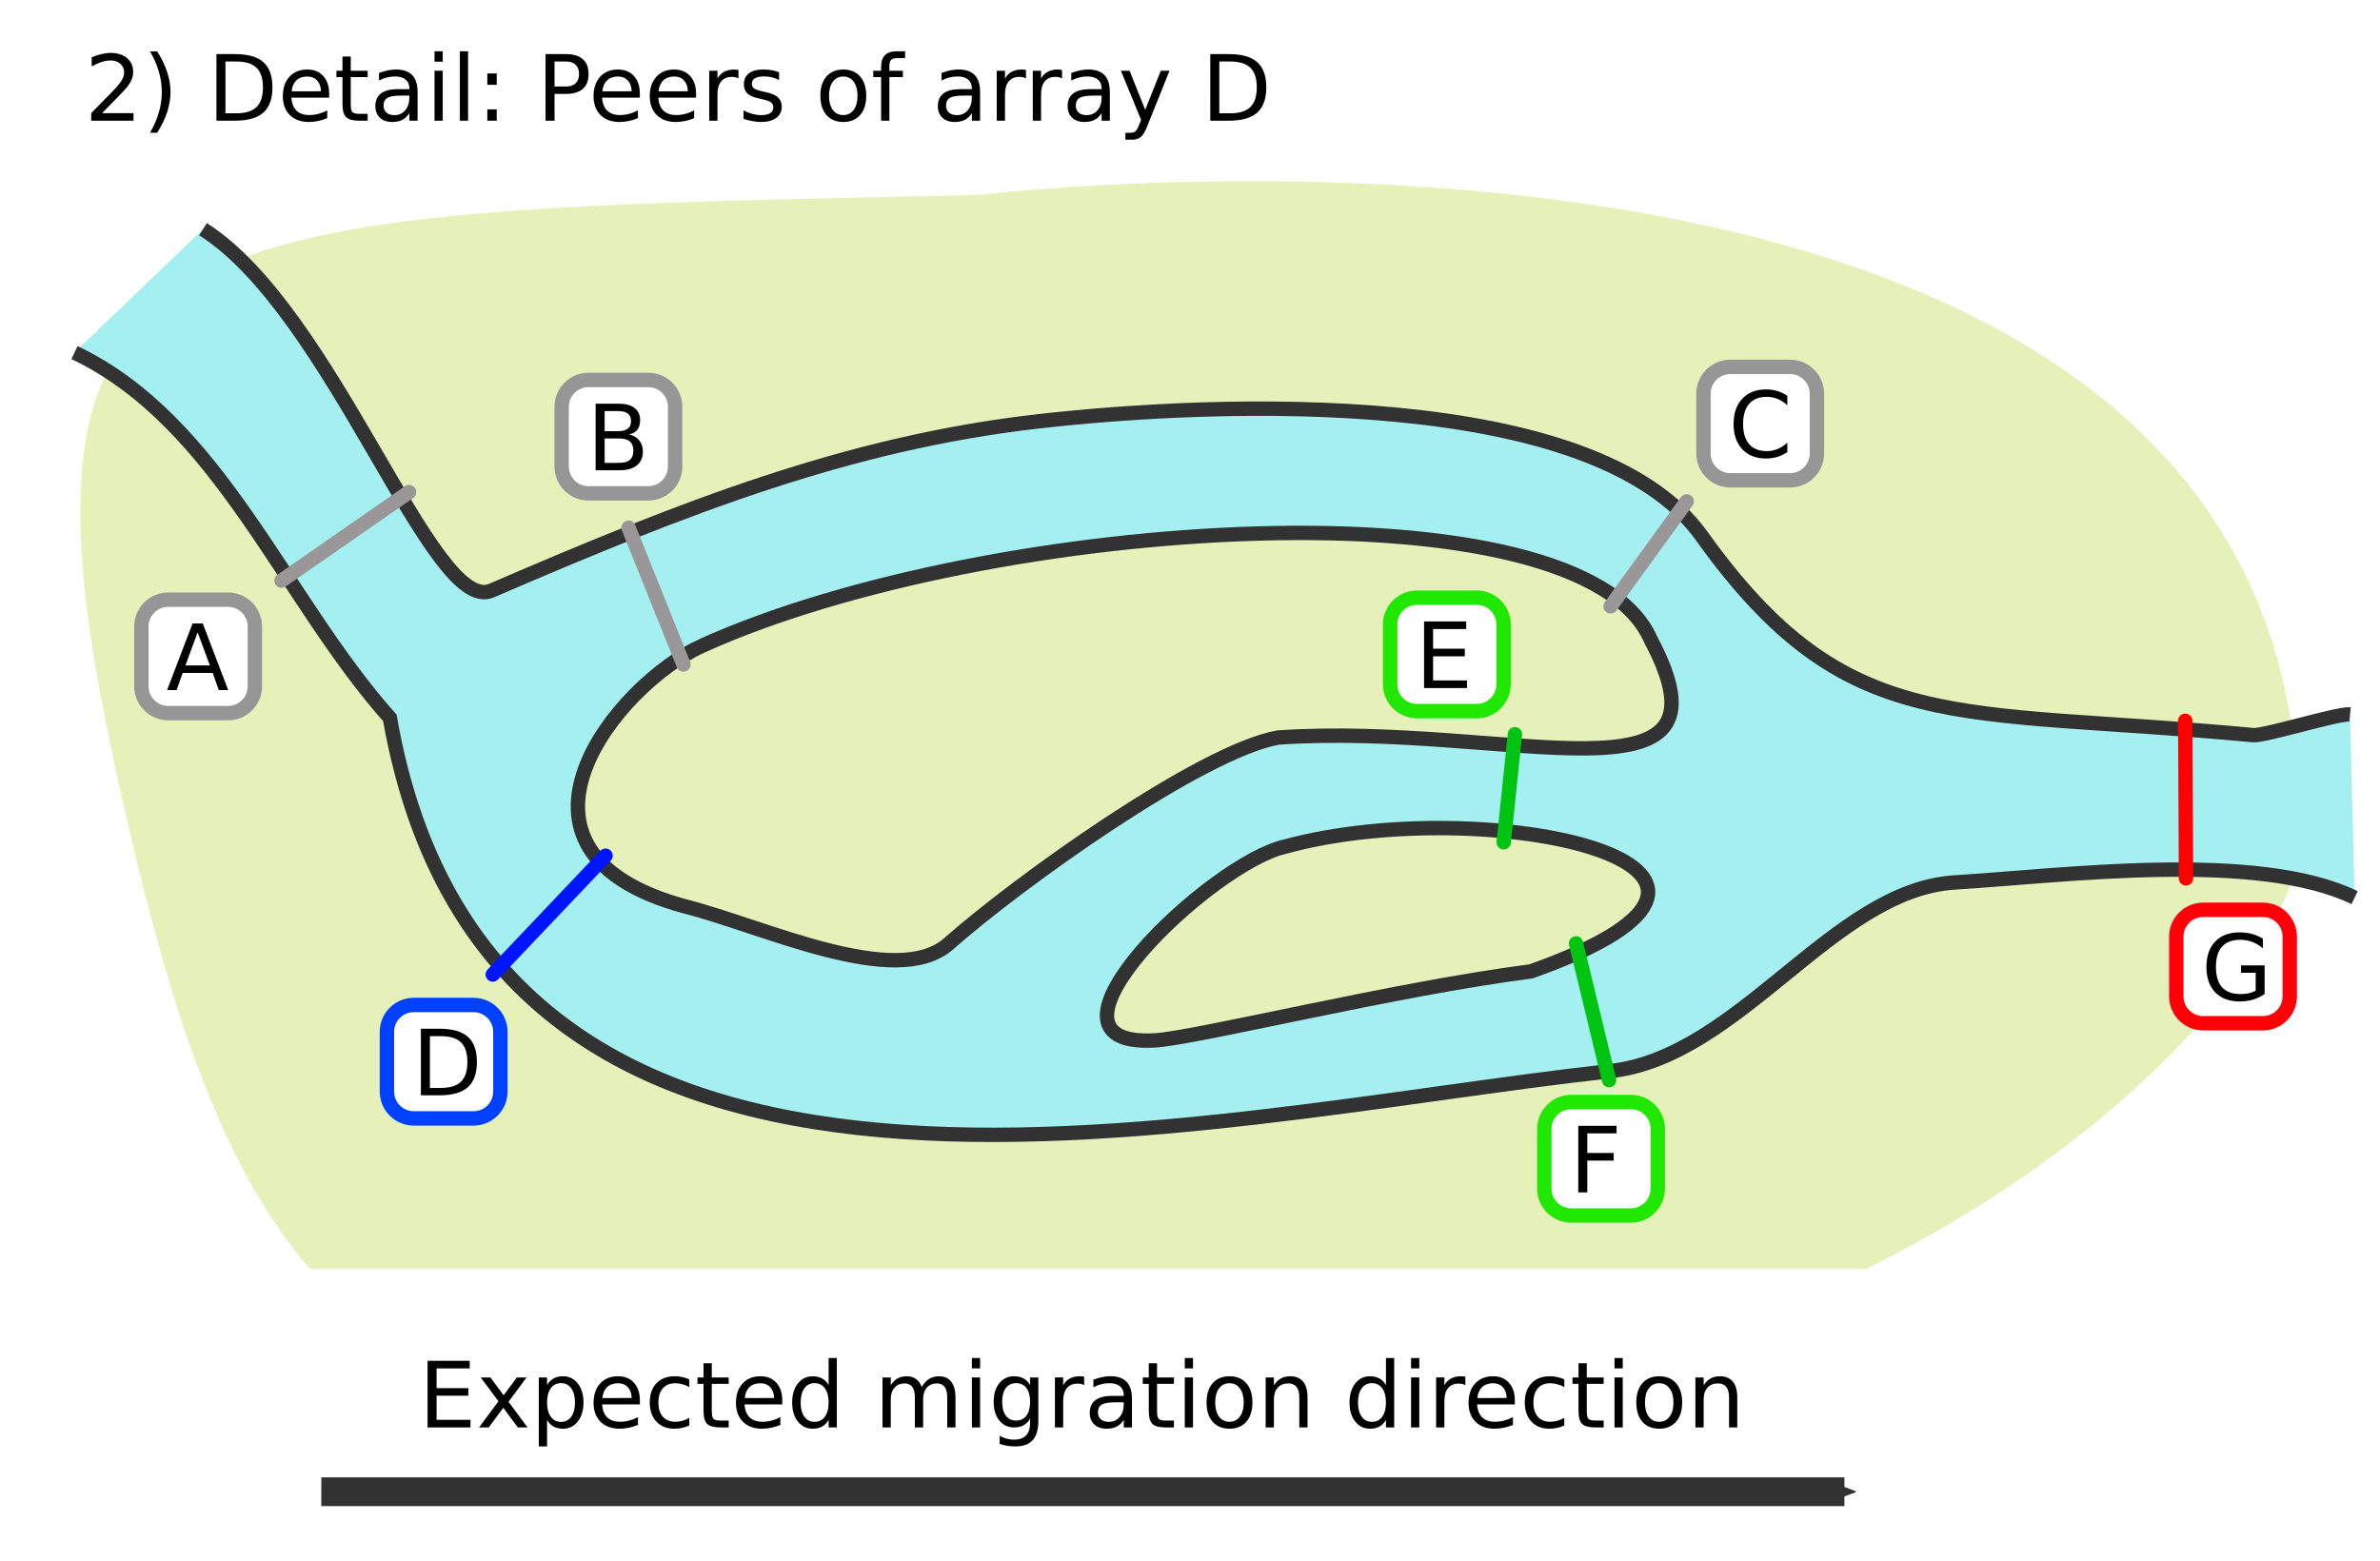 <?xml version="1.0" encoding="UTF-8" standalone="no"?>
<!-- Created with Inkscape (http://www.inkscape.org/) -->

<svg
   xmlns:dc="http://purl.org/dc/elements/1.1/"
   xmlns:cc="http://creativecommons.org/ns#"
   xmlns:rdf="http://www.w3.org/1999/02/22-rdf-syntax-ns#"
   xmlns:svg="http://www.w3.org/2000/svg"
   xmlns="http://www.w3.org/2000/svg"
   xmlns:sodipodi="http://sodipodi.sourceforge.net/DTD/sodipodi-0.dtd"
   xmlns:inkscape="http://www.inkscape.org/namespaces/inkscape"
   width="165.4mm"
   height="108.503mm"
   viewBox="0 0 165.4 108.503"
   version="1.1"
   id="svg5219"
   inkscape:version="0.92.4 (5da689c313, 2019-01-14)"
   sodipodi:docname="one_way_efficiency_b.svg">
  <defs
     id="defs5213">
    <marker
       inkscape:stockid="Arrow2Send"
       orient="auto"
       refY="0"
       refX="0"
       id="marker953"
       style="overflow:visible"
       inkscape:isstock="true">
      <path
         inkscape:connector-curvature="0"
         id="path951"
         style="fill:#323232;fill-opacity:1;fill-rule:evenodd;stroke:#323232;stroke-width:0.625;stroke-linejoin:round;stroke-opacity:1"
         d="M 8.719,4.034 -2.207,0.016 8.719,-4.002 c -1.745,2.372 -1.735,5.617 -6e-7,8.035 z"
         transform="matrix(-0.3,0,0,-0.3,0.69,0)" />
    </marker>
    <marker
       inkscape:stockid="Arrow2Send"
       orient="auto"
       refY="0"
       refX="0"
       id="marker2165"
       style="overflow:visible"
       inkscape:isstock="true">
      <path
         inkscape:connector-curvature="0"
         id="path2163"
         style="fill:#323232;fill-opacity:1;fill-rule:evenodd;stroke:#323232;stroke-width:0.625;stroke-linejoin:round;stroke-opacity:1"
         d="M 8.719,4.034 -2.207,0.016 8.719,-4.002 c -1.745,2.372 -1.735,5.617 -6e-7,8.035 z"
         transform="matrix(-0.3,0,0,-0.3,0.69,0)" />
    </marker>
    <marker
       inkscape:isstock="true"
       style="overflow:visible"
       id="marker1576"
       refX="0"
       refY="0"
       orient="auto"
       inkscape:stockid="Arrow2Send"
       inkscape:collect="always">
      <path
         transform="matrix(-0.3,0,0,-0.3,0.69,0)"
         d="M 8.719,4.034 -2.207,0.016 8.719,-4.002 c -1.745,2.372 -1.735,5.617 -6e-7,8.035 z"
         style="fill:#323232;fill-opacity:1;fill-rule:evenodd;stroke:#323232;stroke-width:0.625;stroke-linejoin:round;stroke-opacity:1"
         id="path1574"
         inkscape:connector-curvature="0" />
    </marker>
    <marker
       inkscape:isstock="true"
       style="overflow:visible"
       id="marker970"
       refX="0"
       refY="0"
       orient="auto"
       inkscape:stockid="Arrow2Send">
      <path
         transform="matrix(-0.3,0,0,-0.3,0.69,0)"
         d="M 8.719,4.034 -2.207,0.016 8.719,-4.002 c -1.745,2.372 -1.735,5.617 -6e-7,8.035 z"
         style="fill:#323232;fill-opacity:1;fill-rule:evenodd;stroke:#323232;stroke-width:0.625;stroke-linejoin:round;stroke-opacity:1"
         id="path968"
         inkscape:connector-curvature="0" />
    </marker>
    <marker
       inkscape:isstock="true"
       style="overflow:visible"
       id="marker3480"
       refX="0"
       refY="0"
       orient="auto"
       inkscape:stockid="Arrow2Send">
      <path
         inkscape:connector-curvature="0"
         transform="matrix(-0.3,0,0,-0.3,0.69,0)"
         d="M 8.719,4.034 -2.207,0.016 8.719,-4.002 c -1.745,2.372 -1.735,5.617 -6e-7,8.035 z"
         style="fill:#389615;fill-opacity:1;fill-rule:evenodd;stroke:#389615;stroke-width:0.625;stroke-linejoin:round;stroke-opacity:1"
         id="path3478" />
    </marker>
    <filter
       inkscape:collect="always"
       style="color-interpolation-filters:sRGB"
       id="filter921"
       x="-0.036"
       width="1.073"
       y="-0.036"
       height="1.071">
      <feGaussianBlur
         inkscape:collect="always"
         stdDeviation="2.799"
         id="feGaussianBlur923" />
    </filter>
    <filter
       inkscape:collect="always"
       style="color-interpolation-filters:sRGB"
       id="filter2002"
       x="-0.03"
       width="1.061"
       y="-0.175"
       height="1.349">
      <feGaussianBlur
         inkscape:collect="always"
         stdDeviation="1.712"
         id="feGaussianBlur2004" />
    </filter>
    <filter
       inkscape:collect="always"
       style="color-interpolation-filters:sRGB"
       id="filter2293"
       x="-0.006"
       width="1.013"
       y="-0.085"
       height="1.17">
      <feGaussianBlur
         inkscape:collect="always"
         stdDeviation="0.352"
         id="feGaussianBlur2295" />
    </filter>
  </defs>
  <sodipodi:namedview
     id="base"
     pagecolor="#ffffff"
     bordercolor="#666666"
     borderopacity="1.0"
     inkscape:pageopacity="0.0"
     inkscape:pageshadow="2"
     inkscape:zoom="0.7071068"
     inkscape:cx="506.28825"
     inkscape:cy="383.51812"
     inkscape:document-units="mm"
     inkscape:current-layer="layer1"
     showgrid="false"
     fit-margin-top="0"
     fit-margin-left="0"
     fit-margin-right="0"
     fit-margin-bottom="0"
     inkscape:window-width="1920"
     inkscape:window-height="1001"
     inkscape:window-x="-9"
     inkscape:window-y="-9"
     inkscape:window-maximized="1" />
  <g
     inkscape:label="Layer 1"
     inkscape:groupmode="layer"
     id="layer1"
     transform="translate(-104.135,-97.98)">
    <path
       transform="matrix(1.796,0,0,1.589,-22.637,-13.251)"
       sodipodi:nodetypes="ssscs"
       inkscape:connector-curvature="0"
       id="path2055"
       d="m 74.861,102.583 c 5.408,28.896 11.025,31.43 41.272,30.092 30.009,-1.328 43.185,-20.322 43.373,-25.419 1.33,-36.006 -51.027,-28.726 -51.027,-28.726 -30.588,0.736 -38.031,0.477 -33.618,24.053 z"
       style="display:inline;opacity:1;vector-effect:none;fill:#e6f1ba;fill-opacity:1;stroke:none;stroke-width:1;stroke-linecap:butt;stroke-linejoin:miter;stroke-miterlimit:4;stroke-dasharray:none;stroke-dashoffset:0;stroke-opacity:1;filter:url(#filter921)" />
    <path
       transform="matrix(1.009,0,0,0.731,-1.542,49.594)"
       style="opacity:1;vector-effect:none;fill:#ffffff;fill-opacity:1;fill-rule:evenodd;stroke:none;stroke-width:2;stroke-linecap:butt;stroke-linejoin:miter;stroke-miterlimit:4;stroke-dasharray:none;stroke-dashoffset:0;stroke-opacity:1;filter:url(#filter2002)"
       d="m 112.594,186.833 h 135.731 v 23.548 H 112.594 Z"
       id="rect1992" />
    <path
       id="path2059"
       style="opacity:1;vector-effect:none;fill:#a4efef;fill-opacity:1;fill-rule:evenodd;stroke:none;stroke-width:1;stroke-linecap:butt;stroke-linejoin:miter;stroke-miterlimit:4;stroke-dasharray:none;stroke-dashoffset:0;stroke-opacity:1"
       d="m 267.454,147.637 c -0.831,-0.088 -5.944,1.516 -6.735,1.441 -20.745,-1.948 -28.186,0.33 -38.323,-13.841 -7.43,-10.387 -33.468,-9.411 -46.157,-7.964 -13.147,1.499 -24.536,5.971 -37.952,11.76 -4.116,1.776 -11.001,-19.381 -20.045,-25.123 l -8.93,8.577 c 10.093,4.81 14.483,17.039 21.916,25.391 7.086,40.467 55.548,27.772 84.8,24.556 9.051,-0.995 15.464,-12.596 23.962,-13.117 7.544,-0.463 20.978,-2.234 27.781,1.058 m -74.242,-3.571 c -5.251,1.116 -18.647,14.022 -9.147,13.494 2.835,-0.158 16.72,-3.586 26.156,-4.8 20.762,-7.367 -3.175,-12.44 -17.009,-8.693 z m -40.589,-13.945 c -5.901,2.66 -15.473,14.289 -1.162,18.132 5.532,1.419 14.663,5.798 18.298,2.578 4.803,-4.255 17.507,-13.357 22.886,-14.323 15.957,-1.087 32.36,5.358 25.891,-6.804 -4.871,-11.198 -45.884,-8.613 -65.913,0.418 z"
       inkscape:connector-curvature="0"
       sodipodi:nodetypes="csssscccasccsccsccccs" />
    <path
       style="display:inline;opacity:1;vector-effect:none;fill:#ffffff;fill-opacity:1;fill-rule:evenodd;stroke:#969696;stroke-width:1;stroke-linecap:butt;stroke-linejoin:miter;stroke-miterlimit:4;stroke-dasharray:none;stroke-dashoffset:0;stroke-opacity:1"
       d="m 115.833,139.664 h 4.143 c 1.036,0 1.871,0.834 1.871,1.871 v 4.143 c 0,1.036 -0.834,1.871 -1.871,1.871 h -4.143 c -1.036,0 -1.871,-0.834 -1.871,-1.871 v -4.143 c 0,-1.036 0.834,-1.871 1.871,-1.871 z"
       id="rect2061" />
    <g
       aria-label="A"
       style="font-style:normal;font-weight:normal;font-size:10.583px;line-height:1.25;font-family:sans-serif;letter-spacing:0px;word-spacing:0px;display:inline;fill:#000000;fill-opacity:1;stroke:none;stroke-width:0.265"
       id="text2065">
      <path
         d="m 117.87,141.932 -0.85,2.304 h 1.702 z m -0.353,-0.617 h 0.71 l 1.764,4.629 h -0.651 l -0.422,-1.188 h -2.087 l -0.422,1.188 h -0.66 z"
         style="font-size:6.35px;stroke-width:0.265"
         id="path935" />
    </g>
    <path
       style="display:inline;opacity:1;vector-effect:none;fill:#ffffff;fill-opacity:1;fill-rule:evenodd;stroke:#969696;stroke-width:1;stroke-linecap:butt;stroke-linejoin:miter;stroke-miterlimit:4;stroke-dasharray:none;stroke-dashoffset:0;stroke-opacity:1"
       d="m 145.039,124.388 h 4.143 c 1.036,0 1.871,0.834 1.871,1.871 v 4.143 c 0,1.036 -0.834,1.871 -1.871,1.871 h -4.143 c -1.036,0 -1.871,-0.834 -1.871,-1.871 v -4.143 c 0,-1.036 0.834,-1.871 1.871,-1.871 z"
       id="rect2067" />
    <g
       aria-label="B"
       style="font-style:normal;font-weight:normal;font-size:10.583px;line-height:1.25;font-family:sans-serif;letter-spacing:0px;word-spacing:0px;display:inline;fill:#000000;fill-opacity:1;stroke:none;stroke-width:0.265"
       id="text2071">
      <path
         d="m 146.155,128.458 v 1.696 h 1.005 q 0.505,0 0.747,-0.208 0.245,-0.211 0.245,-0.642 0,-0.434 -0.245,-0.639 -0.242,-0.208 -0.747,-0.208 z m 0,-1.904 v 1.395 h 0.927 q 0.459,0 0.682,-0.171 0.226,-0.174 0.226,-0.527 0,-0.35 -0.226,-0.524 -0.223,-0.174 -0.682,-0.174 z m -0.626,-0.515 h 1.6 q 0.716,0 1.104,0.298 0.388,0.298 0.388,0.846 0,0.425 -0.198,0.676 -0.198,0.251 -0.583,0.313 0.462,0.099 0.716,0.415 0.257,0.313 0.257,0.784 0,0.62 -0.422,0.958 -0.422,0.338 -1.2,0.338 h -1.662 z"
         style="font-size:6.35px;stroke-width:0.265"
         id="path939" />
    </g>
    <path
       style="display:inline;opacity:1;vector-effect:none;fill:#ffffff;fill-opacity:1;fill-rule:evenodd;stroke:#969696;stroke-width:1;stroke-linecap:butt;stroke-linejoin:miter;stroke-miterlimit:4;stroke-dasharray:none;stroke-dashoffset:0;stroke-opacity:1"
       d="m 224.39,123.481 h 4.143 c 1.036,0 1.871,0.834 1.871,1.871 v 4.143 c 0,1.036 -0.834,1.871 -1.871,1.871 h -4.143 c -1.036,0 -1.871,-0.834 -1.871,-1.871 v -4.143 c 0,-1.036 0.834,-1.871 1.871,-1.871 z"
       id="rect2073" />
    <g
       aria-label="C"
       style="font-style:normal;font-weight:normal;font-size:10.583px;line-height:1.25;font-family:sans-serif;letter-spacing:0px;word-spacing:0px;display:inline;fill:#000000;fill-opacity:1;stroke:none;stroke-width:0.265"
       id="text2077">
      <path
         d="m 228.346,125.489 v 0.66 q -0.316,-0.295 -0.676,-0.44 -0.357,-0.146 -0.76,-0.146 -0.794,0 -1.215,0.487 -0.422,0.484 -0.422,1.401 0,0.915 0.422,1.401 0.422,0.484 1.215,0.484 0.403,0 0.76,-0.146 0.36,-0.146 0.676,-0.44 v 0.654 q -0.329,0.223 -0.698,0.335 -0.366,0.112 -0.775,0.112 -1.051,0 -1.656,-0.642 -0.605,-0.645 -0.605,-1.758 0,-1.116 0.605,-1.758 0.605,-0.645 1.656,-0.645 0.415,0 0.781,0.112 0.369,0.109 0.691,0.329 z"
         style="font-size:6.35px;stroke-width:0.265"
         id="path943" />
    </g>
    <path
       sodipodi:nodetypes="cssssccsccsccccsccasc"
       inkscape:connector-curvature="0"
       d="m 118.242,113.91 c 9.044,5.742 15.929,26.899 20.045,25.123 13.416,-5.789 24.805,-10.26 37.952,-11.76 12.689,-1.447 38.727,-2.423 46.157,7.964 10.137,14.17 17.577,11.892 38.323,13.841 0.791,0.074 5.904,-1.529 6.735,-1.441 m -73.924,9.166 c -5.251,1.116 -18.647,14.022 -9.147,13.494 2.835,-0.158 16.72,-3.586 26.156,-4.8 20.762,-7.367 -3.175,-12.44 -17.009,-8.693 z m -40.589,-13.945 c -5.901,2.66 -15.473,14.289 -1.162,18.132 5.532,1.419 14.663,5.798 18.298,2.578 4.803,-4.255 17.507,-13.357 22.886,-14.323 15.957,-1.087 32.36,5.358 25.891,-6.804 -4.871,-11.198 -45.884,-8.613 -65.913,0.418 z m -43.629,-20.371 c 10.093,4.81 14.483,17.039 21.916,25.391 7.086,40.467 55.548,27.772 84.8,24.556 9.051,-0.995 15.464,-12.596 23.962,-13.117 7.544,-0.463 20.978,-2.234 27.781,1.058"
       style="opacity:1;vector-effect:none;fill:none;fill-opacity:1;stroke:#323232;stroke-width:1;stroke-linecap:butt;stroke-linejoin:miter;stroke-miterlimit:4;stroke-dasharray:none;stroke-dashoffset:0;stroke-opacity:1"
       id="path2079" />
    <path
       style="display:inline;opacity:1;vector-effect:none;fill:none;fill-opacity:1;stroke:#999797;stroke-width:1;stroke-linecap:round;stroke-linejoin:miter;stroke-miterlimit:4;stroke-dasharray:none;stroke-dashoffset:0;stroke-opacity:1"
       d="m 132.566,132.181 -8.867,6.16"
       id="path2081"
       inkscape:connector-curvature="0"
       sodipodi:nodetypes="cc" />
    <path
       sodipodi:nodetypes="cc"
       inkscape:connector-curvature="0"
       id="path2083"
       d="m 147.818,134.661 3.813,9.507"
       style="display:inline;opacity:1;vector-effect:none;fill:none;fill-opacity:1;stroke:#999797;stroke-width:1;stroke-linecap:round;stroke-linejoin:miter;stroke-miterlimit:4;stroke-dasharray:none;stroke-dashoffset:0;stroke-opacity:1" />
    <path
       style="display:inline;opacity:1;vector-effect:none;fill:none;fill-opacity:1;stroke:#999797;stroke-width:1;stroke-linecap:round;stroke-linejoin:miter;stroke-miterlimit:4;stroke-dasharray:none;stroke-dashoffset:0;stroke-opacity:1"
       d="m 221.355,132.828 -5.289,7.296"
       id="path2085"
       inkscape:connector-curvature="0"
       sodipodi:nodetypes="cc" />
    <path
       sodipodi:nodetypes="cc"
       inkscape:connector-curvature="0"
       id="path2088"
       d="m 146.218,157.458 -7.837,8.26"
       style="display:inline;opacity:1;vector-effect:none;fill:none;fill-opacity:1;stroke:#0015ff;stroke-width:1;stroke-linecap:round;stroke-linejoin:miter;stroke-miterlimit:4;stroke-dasharray:none;stroke-dashoffset:0;stroke-opacity:1" />
    <path
       style="display:inline;opacity:1;vector-effect:none;fill:none;fill-opacity:1;stroke:#00c411;stroke-width:1;stroke-linecap:round;stroke-linejoin:miter;stroke-miterlimit:4;stroke-dasharray:none;stroke-dashoffset:0;stroke-opacity:1"
       d="m 209.418,149.017 -0.782,7.508"
       id="path2090"
       inkscape:connector-curvature="0"
       sodipodi:nodetypes="cc" />
    <path
       sodipodi:nodetypes="cc"
       inkscape:connector-curvature="0"
       id="path2092"
       d="m 213.663,163.555 2.297,9.501"
       style="display:inline;opacity:1;vector-effect:none;fill:none;fill-opacity:1;stroke:#00c411;stroke-width:1;stroke-linecap:round;stroke-linejoin:miter;stroke-miterlimit:4;stroke-dasharray:none;stroke-dashoffset:0;stroke-opacity:1" />
    <path
       sodipodi:nodetypes="cc"
       inkscape:connector-curvature="0"
       id="path2094"
       d="m 256,148.082 0.054,10.953"
       style="display:inline;opacity:1;vector-effect:none;fill:none;fill-opacity:1;stroke:#ff0000;stroke-width:1;stroke-linecap:round;stroke-linejoin:miter;stroke-miterlimit:4;stroke-dasharray:none;stroke-dashoffset:0;stroke-opacity:1" />
    <path
       style="display:inline;opacity:1;vector-effect:none;fill:#ffffff;fill-opacity:1;fill-rule:evenodd;stroke:#0040ff;stroke-width:1;stroke-linecap:butt;stroke-linejoin:miter;stroke-miterlimit:4;stroke-dasharray:none;stroke-dashoffset:0;stroke-opacity:1"
       d="m 132.896,167.834 h 4.143 c 1.036,0 1.871,0.834 1.871,1.871 v 4.143 c 0,1.036 -0.834,1.871 -1.871,1.871 h -4.143 c -1.036,0 -1.871,-0.834 -1.871,-1.871 v -4.143 c 0,-1.036 0.834,-1.871 1.871,-1.871 z"
       id="rect2096" />
    <g
       aria-label="D"
       style="font-style:normal;font-weight:normal;font-size:10.583px;line-height:1.25;font-family:sans-serif;letter-spacing:0px;word-spacing:0px;display:inline;fill:#000000;fill-opacity:1;stroke:none;stroke-width:0.265"
       id="text2100">
      <path
         d="m 134.012,170 v 3.6 h 0.757 q 0.958,0 1.401,-0.434 0.446,-0.434 0.446,-1.37 0,-0.93 -0.446,-1.361 -0.443,-0.434 -1.401,-0.434 z m -0.626,-0.515 h 1.287 q 1.346,0 1.975,0.561 0.629,0.558 0.629,1.749 0,1.197 -0.633,1.758 -0.633,0.561 -1.972,0.561 h -1.287 z"
         style="font-size:6.35px;stroke-width:0.265"
         id="path947" />
    </g>
    <path
       style="display:inline;opacity:1;vector-effect:none;fill:#ffffff;fill-opacity:1;fill-rule:evenodd;stroke:#20e800;stroke-width:1;stroke-linecap:butt;stroke-linejoin:miter;stroke-miterlimit:4;stroke-dasharray:none;stroke-dashoffset:0;stroke-opacity:1"
       d="m 202.614,139.524 h 4.143 c 1.036,0 1.871,0.834 1.871,1.871 v 4.143 c 0,1.036 -0.834,1.871 -1.871,1.871 h -4.143 c -1.036,0 -1.871,-0.834 -1.871,-1.871 v -4.143 c 0,-1.036 0.834,-1.871 1.871,-1.871 z"
       id="rect2102" />
    <g
       aria-label="E"
       style="font-style:normal;font-weight:normal;font-size:10.583px;line-height:1.25;font-family:sans-serif;letter-spacing:0px;word-spacing:0px;display:inline;fill:#000000;fill-opacity:1;stroke:none;stroke-width:0.265"
       id="text2106">
      <path
         d="m 203.103,141.175 h 2.927 v 0.527 h -2.301 v 1.37 h 2.205 v 0.527 h -2.205 v 1.677 h 2.356 v 0.527 h -2.983 z"
         style="font-size:6.35px;stroke-width:0.265"
         id="path952" />
    </g>
    <path
       style="display:inline;opacity:1;vector-effect:none;fill:#ffffff;fill-opacity:1;fill-rule:evenodd;stroke:#20e800;stroke-width:1;stroke-linecap:butt;stroke-linejoin:miter;stroke-miterlimit:4;stroke-dasharray:none;stroke-dashoffset:0;stroke-opacity:1"
       d="m 213.33,174.581 h 4.143 c 1.036,0 1.871,0.834 1.871,1.871 v 4.143 c 0,1.036 -0.834,1.871 -1.871,1.871 h -4.143 c -1.036,0 -1.871,-0.834 -1.871,-1.871 v -4.143 c 0,-1.036 0.834,-1.871 1.871,-1.871 z"
       id="rect2108" />
    <g
       aria-label="F"
       style="font-style:normal;font-weight:normal;font-size:10.583px;line-height:1.25;font-family:sans-serif;letter-spacing:0px;word-spacing:0px;display:inline;fill:#000000;fill-opacity:1;stroke:none;stroke-width:0.265"
       id="text2112">
      <path
         d="m 213.819,176.233 h 2.66 v 0.527 h -2.034 v 1.364 h 1.836 v 0.527 h -1.836 v 2.211 h -0.626 z"
         style="font-size:6.35px;stroke-width:0.265"
         id="path956" />
    </g>
    <path
       style="display:inline;opacity:1;vector-effect:none;fill:#ffffff;fill-opacity:1;fill-rule:evenodd;stroke:#ff0009;stroke-width:1;stroke-linecap:butt;stroke-linejoin:miter;stroke-miterlimit:4;stroke-dasharray:none;stroke-dashoffset:0;stroke-opacity:1"
       d="m 257.25,161.219 h 4.143 c 1.036,0 1.871,0.834 1.871,1.871 v 4.143 c 0,1.036 -0.834,1.871 -1.871,1.871 h -4.143 c -1.036,0 -1.871,-0.834 -1.871,-1.871 v -4.143 c 0,-1.036 0.834,-1.871 1.871,-1.871 z"
       id="rect2114" />
    <g
       aria-label="G"
       style="font-style:normal;font-weight:normal;font-size:10.583px;line-height:1.25;font-family:sans-serif;letter-spacing:0px;word-spacing:0px;display:inline;fill:#000000;fill-opacity:1;stroke:none;stroke-width:0.265"
       id="text2118">
      <path
         d="m 260.896,166.84 v -1.243 h -1.023 v -0.515 h 1.643 v 1.987 q -0.363,0.257 -0.8,0.391 -0.437,0.13 -0.933,0.13 -1.085,0 -1.699,-0.633 -0.611,-0.636 -0.611,-1.767 0,-1.135 0.611,-1.767 0.614,-0.636 1.699,-0.636 0.453,0 0.859,0.112 0.409,0.112 0.753,0.329 v 0.667 q -0.347,-0.295 -0.738,-0.443 -0.391,-0.149 -0.822,-0.149 -0.85,0 -1.277,0.474 -0.425,0.474 -0.425,1.414 0,0.936 0.425,1.411 0.428,0.474 1.277,0.474 0.332,0 0.592,-0.056 0.26,-0.059 0.468,-0.18 z"
         style="font-size:6.35px;stroke-width:0.265"
         id="path960" />
    </g>
    <path
       style="opacity:1;vector-effect:none;fill:none;fill-opacity:1;stroke:#323232;stroke-width:2;stroke-linecap:butt;stroke-linejoin:miter;stroke-miterlimit:4;stroke-dasharray:none;stroke-dashoffset:0;stroke-opacity:1;marker-end:url(#marker1576)"
       d="M 126.464,201.668 H 232.314"
       id="path2157"
       inkscape:connector-curvature="0"
       sodipodi:nodetypes="cc" />
    <g
       aria-label="Expected migration direction"
       style="font-style:normal;font-weight:normal;font-size:10.583px;line-height:1.25;font-family:sans-serif;letter-spacing:0px;word-spacing:0px;display:inline;fill:#000000;fill-opacity:1;stroke:none;stroke-width:0.265"
       id="text2161">
      <path
         d="m 133.85,192.569 h 2.927 v 0.527 h -2.301 v 1.37 h 2.205 v 0.527 h -2.205 v 1.677 h 2.356 v 0.527 h -2.983 z"
         style="font-size:6.35px;stroke-width:0.265"
         id="path963" />
      <path
         d="m 140.73,193.725 -1.256,1.69 1.321,1.783 h -0.673 l -1.011,-1.364 -1.011,1.364 h -0.673 l 1.349,-1.817 -1.234,-1.656 h 0.673 l 0.921,1.237 0.921,-1.237 z"
         style="font-size:6.35px;stroke-width:0.265"
         id="path965" />
      <path
         d="m 142.153,196.677 v 1.842 h -0.574 v -4.793 h 0.574 v 0.527 q 0.18,-0.31 0.453,-0.459 0.276,-0.152 0.657,-0.152 0.633,0 1.026,0.502 0.397,0.502 0.397,1.321 0,0.819 -0.397,1.321 -0.394,0.502 -1.026,0.502 -0.381,0 -0.657,-0.149 -0.273,-0.152 -0.453,-0.462 z m 1.941,-1.212 q 0,-0.629 -0.26,-0.986 -0.257,-0.36 -0.71,-0.36 -0.453,0 -0.713,0.36 -0.257,0.357 -0.257,0.986 0,0.629 0.257,0.989 0.26,0.357 0.713,0.357 0.453,0 0.71,-0.357 0.26,-0.36 0.26,-0.989 z"
         style="font-size:6.35px;stroke-width:0.265"
         id="path967" />
      <path
         d="m 148.603,195.319 v 0.279 h -2.623 q 0.037,0.589 0.353,0.899 0.319,0.307 0.887,0.307 0.329,0 0.636,-0.081 0.31,-0.081 0.614,-0.242 v 0.539 q -0.307,0.13 -0.629,0.198 -0.322,0.068 -0.654,0.068 -0.831,0 -1.318,-0.484 -0.484,-0.484 -0.484,-1.308 0,-0.853 0.459,-1.352 0.462,-0.502 1.243,-0.502 0.701,0 1.107,0.453 0.409,0.45 0.409,1.225 z m -0.571,-0.167 q -0.006,-0.468 -0.264,-0.747 -0.254,-0.279 -0.676,-0.279 -0.477,0 -0.766,0.27 -0.285,0.27 -0.329,0.76 z"
         style="font-size:6.35px;stroke-width:0.265"
         id="path969" />
      <path
         d="m 152.038,193.859 v 0.533 q -0.242,-0.133 -0.487,-0.198 -0.242,-0.068 -0.49,-0.068 -0.555,0 -0.862,0.353 -0.307,0.35 -0.307,0.986 0,0.636 0.307,0.989 0.307,0.35 0.862,0.35 0.248,0 0.49,-0.065 0.245,-0.068 0.487,-0.202 v 0.527 q -0.239,0.112 -0.496,0.167 -0.254,0.056 -0.543,0.056 -0.784,0 -1.246,-0.493 -0.462,-0.493 -0.462,-1.33 0,-0.85 0.465,-1.336 0.468,-0.487 1.281,-0.487 0.264,0 0.515,0.056 0.251,0.053 0.487,0.161 z"
         style="font-size:6.35px;stroke-width:0.265"
         id="path971" />
      <path
         d="m 153.601,192.739 v 0.986 h 1.175 v 0.443 h -1.175 v 1.885 q 0,0.425 0.115,0.546 0.118,0.121 0.474,0.121 h 0.586 v 0.477 h -0.586 q -0.66,0 -0.912,-0.245 -0.251,-0.248 -0.251,-0.899 v -1.885 h -0.419 v -0.443 h 0.419 v -0.986 z"
         style="font-size:6.35px;stroke-width:0.265"
         id="path973" />
      <path
         d="m 158.5,195.319 v 0.279 h -2.623 q 0.037,0.589 0.353,0.899 0.319,0.307 0.887,0.307 0.329,0 0.636,-0.081 0.31,-0.081 0.614,-0.242 v 0.539 q -0.307,0.13 -0.629,0.198 -0.322,0.068 -0.654,0.068 -0.831,0 -1.318,-0.484 -0.484,-0.484 -0.484,-1.308 0,-0.853 0.459,-1.352 0.462,-0.502 1.243,-0.502 0.701,0 1.107,0.453 0.409,0.45 0.409,1.225 z m -0.571,-0.167 q -0.006,-0.468 -0.264,-0.747 -0.254,-0.279 -0.676,-0.279 -0.477,0 -0.766,0.27 -0.285,0.27 -0.329,0.76 z"
         style="font-size:6.35px;stroke-width:0.265"
         id="path975" />
      <path
         d="m 161.721,194.252 v -1.879 h 0.571 v 4.825 h -0.571 v -0.521 q -0.18,0.31 -0.456,0.462 -0.273,0.149 -0.657,0.149 -0.629,0 -1.026,-0.502 -0.394,-0.502 -0.394,-1.321 0,-0.819 0.394,-1.321 0.397,-0.502 1.026,-0.502 0.384,0 0.657,0.152 0.276,0.149 0.456,0.459 z m -1.944,1.212 q 0,0.629 0.257,0.989 0.26,0.357 0.713,0.357 0.453,0 0.713,-0.357 0.26,-0.36 0.26,-0.989 0,-0.629 -0.26,-0.986 -0.26,-0.36 -0.713,-0.36 -0.453,0 -0.713,0.36 -0.257,0.357 -0.257,0.986 z"
         style="font-size:6.35px;stroke-width:0.265"
         id="path977" />
      <path
         d="m 168.192,194.392 q 0.214,-0.384 0.512,-0.567 0.298,-0.183 0.701,-0.183 0.543,0 0.837,0.381 0.295,0.378 0.295,1.079 v 2.096 h -0.574 v -2.077 q 0,-0.499 -0.177,-0.741 -0.177,-0.242 -0.539,-0.242 -0.443,0 -0.701,0.295 -0.257,0.295 -0.257,0.803 v 1.963 h -0.574 v -2.077 q 0,-0.502 -0.177,-0.741 -0.177,-0.242 -0.546,-0.242 -0.437,0 -0.695,0.298 -0.257,0.295 -0.257,0.8 v 1.963 h -0.574 v -3.473 h 0.574 v 0.539 q 0.195,-0.319 0.468,-0.471 0.273,-0.152 0.648,-0.152 0.378,0 0.642,0.192 0.267,0.192 0.394,0.558 z"
         style="font-size:6.35px;stroke-width:0.265"
         id="path979" />
      <path
         d="m 171.677,193.725 h 0.571 v 3.473 h -0.571 z m 0,-1.352 h 0.571 v 0.722 h -0.571 z"
         style="font-size:6.35px;stroke-width:0.265"
         id="path981" />
      <path
         d="m 175.723,195.421 q 0,-0.62 -0.257,-0.961 -0.254,-0.341 -0.716,-0.341 -0.459,0 -0.716,0.341 -0.254,0.341 -0.254,0.961 0,0.617 0.254,0.958 0.257,0.341 0.716,0.341 0.462,0 0.716,-0.341 0.257,-0.341 0.257,-0.958 z m 0.571,1.346 q 0,0.887 -0.394,1.318 -0.394,0.434 -1.206,0.434 -0.301,0 -0.567,-0.046 -0.267,-0.043 -0.518,-0.136 v -0.555 q 0.251,0.136 0.496,0.202 0.245,0.065 0.499,0.065 0.561,0 0.84,-0.295 0.279,-0.291 0.279,-0.884 v -0.282 q -0.177,0.307 -0.453,0.459 -0.276,0.152 -0.66,0.152 -0.639,0 -1.029,-0.487 -0.391,-0.487 -0.391,-1.29 0,-0.806 0.391,-1.293 0.391,-0.487 1.029,-0.487 0.384,0 0.66,0.152 0.276,0.152 0.453,0.459 v -0.527 h 0.571 z"
         style="font-size:6.35px;stroke-width:0.265"
         id="path983" />
      <path
         d="m 179.481,194.259 q -0.096,-0.056 -0.211,-0.081 -0.112,-0.028 -0.248,-0.028 -0.484,0 -0.744,0.316 -0.257,0.313 -0.257,0.902 v 1.829 h -0.574 v -3.473 h 0.574 v 0.539 q 0.18,-0.316 0.468,-0.468 0.288,-0.155 0.701,-0.155 0.059,0 0.13,0.009 0.071,0.006 0.158,0.022 z"
         style="font-size:6.35px;stroke-width:0.265"
         id="path985" />
      <path
         d="m 181.664,195.452 q -0.691,0 -0.958,0.158 -0.267,0.158 -0.267,0.54 0,0.304 0.198,0.484 0.202,0.177 0.546,0.177 0.474,0 0.76,-0.335 0.288,-0.338 0.288,-0.896 v -0.127 z m 1.138,-0.236 v 1.981 h -0.571 v -0.527 q -0.195,0.316 -0.487,0.468 -0.291,0.149 -0.713,0.149 -0.533,0 -0.85,-0.298 -0.313,-0.301 -0.313,-0.803 0,-0.586 0.391,-0.884 0.394,-0.298 1.172,-0.298 h 0.8 v -0.056 q 0,-0.394 -0.26,-0.608 -0.257,-0.217 -0.726,-0.217 -0.298,0 -0.58,0.071 -0.282,0.071 -0.543,0.214 v -0.527 q 0.313,-0.121 0.608,-0.18 0.295,-0.062 0.574,-0.062 0.753,0 1.126,0.391 0.372,0.391 0.372,1.184 z"
         style="font-size:6.35px;stroke-width:0.265"
         id="path987" />
      <path
         d="m 184.545,192.739 v 0.986 h 1.175 v 0.443 h -1.175 v 1.885 q 0,0.425 0.115,0.546 0.118,0.121 0.474,0.121 h 0.586 v 0.477 h -0.586 q -0.66,0 -0.912,-0.245 -0.251,-0.248 -0.251,-0.899 v -1.885 h -0.419 v -0.443 h 0.419 v -0.986 z"
         style="font-size:6.35px;stroke-width:0.265"
         id="path989" />
      <path
         d="m 186.473,193.725 h 0.571 v 3.473 h -0.571 z m 0,-1.352 h 0.571 v 0.722 h -0.571 z"
         style="font-size:6.35px;stroke-width:0.265"
         id="path991" />
      <path
         d="m 189.58,194.125 q -0.459,0 -0.726,0.36 -0.267,0.357 -0.267,0.98 0,0.623 0.264,0.983 0.267,0.357 0.729,0.357 0.456,0 0.722,-0.36 0.267,-0.36 0.267,-0.98 0,-0.617 -0.267,-0.977 -0.267,-0.363 -0.722,-0.363 z m 0,-0.484 q 0.744,0 1.169,0.484 0.425,0.484 0.425,1.339 0,0.853 -0.425,1.339 -0.425,0.484 -1.169,0.484 -0.747,0 -1.172,-0.484 -0.422,-0.487 -0.422,-1.339 0,-0.856 0.422,-1.339 0.425,-0.484 1.172,-0.484 z"
         style="font-size:6.35px;stroke-width:0.265"
         id="path993" />
      <path
         d="m 195.003,195.102 v 2.096 h -0.571 v -2.077 q 0,-0.493 -0.192,-0.738 -0.192,-0.245 -0.577,-0.245 -0.462,0 -0.729,0.295 -0.267,0.295 -0.267,0.803 v 1.963 h -0.574 v -3.473 h 0.574 v 0.539 q 0.205,-0.313 0.481,-0.468 0.279,-0.155 0.642,-0.155 0.598,0 0.905,0.372 0.307,0.369 0.307,1.088 z"
         style="font-size:6.35px;stroke-width:0.265"
         id="path995" />
      <path
         d="m 200.454,194.252 v -1.879 h 0.571 v 4.825 h -0.571 v -0.521 q -0.18,0.31 -0.456,0.462 -0.273,0.149 -0.657,0.149 -0.629,0 -1.026,-0.502 -0.394,-0.502 -0.394,-1.321 0,-0.819 0.394,-1.321 0.397,-0.502 1.026,-0.502 0.384,0 0.657,0.152 0.276,0.149 0.456,0.459 z m -1.944,1.212 q 0,0.629 0.257,0.989 0.26,0.357 0.713,0.357 0.453,0 0.713,-0.357 0.26,-0.36 0.26,-0.989 0,-0.629 -0.26,-0.986 -0.26,-0.36 -0.713,-0.36 -0.453,0 -0.713,0.36 -0.257,0.357 -0.257,0.986 z"
         style="font-size:6.35px;stroke-width:0.265"
         id="path997" />
      <path
         d="m 202.199,193.725 h 0.571 v 3.473 h -0.571 z m 0,-1.352 h 0.571 v 0.722 h -0.571 z"
         style="font-size:6.35px;stroke-width:0.265"
         id="path999" />
      <path
         d="m 205.973,194.259 q -0.096,-0.056 -0.211,-0.081 -0.112,-0.028 -0.248,-0.028 -0.484,0 -0.744,0.316 -0.257,0.313 -0.257,0.902 v 1.829 h -0.574 v -3.473 h 0.574 v 0.539 q 0.18,-0.316 0.468,-0.468 0.288,-0.155 0.701,-0.155 0.059,0 0.13,0.009 0.071,0.006 0.158,0.022 z"
         style="font-size:6.35px;stroke-width:0.265"
         id="path1001" />
      <path
         d="m 209.411,195.319 v 0.279 h -2.623 q 0.037,0.589 0.353,0.899 0.319,0.307 0.887,0.307 0.329,0 0.636,-0.081 0.31,-0.081 0.614,-0.242 v 0.539 q -0.307,0.13 -0.629,0.198 -0.322,0.068 -0.654,0.068 -0.831,0 -1.318,-0.484 -0.484,-0.484 -0.484,-1.308 0,-0.853 0.459,-1.352 0.462,-0.502 1.243,-0.502 0.701,0 1.107,0.453 0.409,0.45 0.409,1.225 z m -0.571,-0.167 q -0.006,-0.468 -0.264,-0.747 -0.254,-0.279 -0.676,-0.279 -0.477,0 -0.766,0.27 -0.285,0.27 -0.329,0.76 z"
         style="font-size:6.35px;stroke-width:0.265"
         id="path1003" />
      <path
         d="m 212.847,193.859 v 0.533 q -0.242,-0.133 -0.487,-0.198 -0.242,-0.068 -0.49,-0.068 -0.555,0 -0.862,0.353 -0.307,0.35 -0.307,0.986 0,0.636 0.307,0.989 0.307,0.35 0.862,0.35 0.248,0 0.49,-0.065 0.245,-0.068 0.487,-0.202 v 0.527 q -0.239,0.112 -0.496,0.167 -0.254,0.056 -0.543,0.056 -0.784,0 -1.246,-0.493 -0.462,-0.493 -0.462,-1.33 0,-0.85 0.465,-1.336 0.468,-0.487 1.281,-0.487 0.264,0 0.515,0.056 0.251,0.053 0.487,0.161 z"
         style="font-size:6.35px;stroke-width:0.265"
         id="path1005" />
      <path
         d="m 214.409,192.739 v 0.986 h 1.175 v 0.443 h -1.175 v 1.885 q 0,0.425 0.115,0.546 0.118,0.121 0.474,0.121 h 0.586 v 0.477 h -0.586 q -0.66,0 -0.912,-0.245 -0.251,-0.248 -0.251,-0.899 v -1.885 h -0.419 v -0.443 h 0.419 v -0.986 z"
         style="font-size:6.35px;stroke-width:0.265"
         id="path1007" />
      <path
         d="m 216.338,193.725 h 0.571 v 3.473 h -0.571 z m 0,-1.352 h 0.571 v 0.722 h -0.571 z"
         style="font-size:6.35px;stroke-width:0.265"
         id="path1009" />
      <path
         d="m 219.445,194.125 q -0.459,0 -0.726,0.36 -0.267,0.357 -0.267,0.98 0,0.623 0.264,0.983 0.267,0.357 0.729,0.357 0.456,0 0.722,-0.36 0.267,-0.36 0.267,-0.98 0,-0.617 -0.267,-0.977 -0.267,-0.363 -0.722,-0.363 z m 0,-0.484 q 0.744,0 1.169,0.484 0.425,0.484 0.425,1.339 0,0.853 -0.425,1.339 -0.425,0.484 -1.169,0.484 -0.747,0 -1.172,-0.484 -0.422,-0.487 -0.422,-1.339 0,-0.856 0.422,-1.339 0.425,-0.484 1.172,-0.484 z"
         style="font-size:6.35px;stroke-width:0.265"
         id="path1011" />
      <path
         d="m 224.868,195.102 v 2.096 h -0.571 v -2.077 q 0,-0.493 -0.192,-0.738 -0.192,-0.245 -0.577,-0.245 -0.462,0 -0.729,0.295 -0.267,0.295 -0.267,0.803 v 1.963 h -0.574 v -3.473 h 0.574 v 0.539 q 0.205,-0.313 0.481,-0.468 0.279,-0.155 0.642,-0.155 0.598,0 0.905,0.372 0.307,0.369 0.307,1.088 z"
         style="font-size:6.35px;stroke-width:0.265"
         id="path1013" />
    </g>
    <g
       style="font-style:normal;font-weight:normal;font-size:10.583px;line-height:1.25;font-family:sans-serif;letter-spacing:0px;word-spacing:0px;display:inline;fill:#000000;fill-opacity:1;stroke:none;stroke-width:0.265"
       id="text2257" />
    <path
       transform="matrix(1.058,0,0,1.086,-8.199,-8.538)"
       style="opacity:1;vector-effect:none;fill:#ffffff;fill-opacity:1;fill-rule:evenodd;stroke:none;stroke-width:1.276;stroke-linecap:butt;stroke-linejoin:miter;stroke-miterlimit:4;stroke-dasharray:none;stroke-dashoffset:0;stroke-opacity:1;filter:url(#filter2293)"
       d="M 108.299,98.898 H 239.088 V 108.846 H 108.299 Z"
       id="rect2259" />
    <g
       aria-label="2) Detail: Peers of array D"
       style="font-style:normal;font-weight:normal;font-size:10.583px;line-height:1.25;font-family:sans-serif;letter-spacing:0px;word-spacing:0px;display:inline;fill:#000000;fill-opacity:1;stroke:none;stroke-width:0.265"
       id="text910">
      <path
         d="m 111.228,105.843 h 2.186 v 0.527 h -2.939 v -0.527 q 0.357,-0.369 0.97,-0.989 0.617,-0.623 0.775,-0.803 0.301,-0.338 0.419,-0.571 0.121,-0.236 0.121,-0.462 0,-0.369 -0.26,-0.602 -0.257,-0.233 -0.673,-0.233 -0.295,0 -0.623,0.102 -0.326,0.102 -0.698,0.31 v -0.633 q 0.378,-0.152 0.707,-0.229 0.329,-0.077 0.602,-0.077 0.719,0 1.147,0.36 0.428,0.36 0.428,0.961 0,0.285 -0.109,0.543 -0.105,0.254 -0.388,0.602 -0.077,0.09 -0.493,0.521 -0.415,0.428 -1.172,1.2 z"
         style="font-size:6.35px;stroke-width:0.265"
         id="path1018" />
      <path
         d="m 114.561,101.552 h 0.496 q 0.465,0.732 0.695,1.432 0.233,0.701 0.233,1.392 0,0.695 -0.233,1.398 -0.229,0.704 -0.695,1.432 h -0.496 q 0.412,-0.71 0.614,-1.411 0.205,-0.704 0.205,-1.42 0,-0.716 -0.205,-1.414 -0.202,-0.698 -0.614,-1.411 z"
         style="font-size:6.35px;stroke-width:0.265"
         id="path1020" />
      <path
         d="m 119.804,102.255 v 3.6 h 0.757 q 0.958,0 1.401,-0.434 0.446,-0.434 0.446,-1.37 0,-0.93 -0.446,-1.361 -0.443,-0.434 -1.401,-0.434 z m -0.626,-0.515 h 1.287 q 1.346,0 1.975,0.561 0.629,0.558 0.629,1.749 0,1.197 -0.633,1.758 -0.633,0.561 -1.972,0.561 h -1.287 z"
         style="font-size:6.35px;stroke-width:0.265"
         id="path1022" />
      <path
         d="m 127.01,104.491 v 0.279 h -2.623 q 0.037,0.589 0.353,0.899 0.319,0.307 0.887,0.307 0.329,0 0.636,-0.081 0.31,-0.081 0.614,-0.242 v 0.539 q -0.307,0.13 -0.629,0.198 -0.322,0.068 -0.654,0.068 -0.831,0 -1.318,-0.484 -0.484,-0.484 -0.484,-1.308 0,-0.853 0.459,-1.352 0.462,-0.502 1.243,-0.502 0.701,0 1.107,0.453 0.409,0.45 0.409,1.225 z m -0.571,-0.167 q -0.006,-0.468 -0.264,-0.747 -0.254,-0.279 -0.676,-0.279 -0.477,0 -0.766,0.27 -0.285,0.27 -0.329,0.76 z"
         style="font-size:6.35px;stroke-width:0.265"
         id="path1024" />
      <path
         d="m 128.51,101.911 v 0.986 h 1.175 v 0.443 h -1.175 v 1.885 q 0,0.425 0.115,0.546 0.118,0.121 0.474,0.121 h 0.586 v 0.477 h -0.586 q -0.66,0 -0.912,-0.245 -0.251,-0.248 -0.251,-0.899 v -1.885 h -0.419 v -0.443 h 0.419 v -0.986 z"
         style="font-size:6.35px;stroke-width:0.265"
         id="path1026" />
      <path
         d="m 132.017,104.624 q -0.691,0 -0.958,0.158 -0.267,0.158 -0.267,0.54 0,0.304 0.198,0.484 0.202,0.177 0.546,0.177 0.474,0 0.76,-0.335 0.288,-0.338 0.288,-0.896 v -0.127 z m 1.138,-0.236 v 1.981 h -0.571 v -0.527 q -0.195,0.316 -0.487,0.468 -0.291,0.149 -0.713,0.149 -0.533,0 -0.85,-0.298 -0.313,-0.301 -0.313,-0.803 0,-0.586 0.391,-0.884 0.394,-0.298 1.172,-0.298 h 0.8 v -0.056 q 0,-0.394 -0.26,-0.608 -0.257,-0.217 -0.726,-0.217 -0.298,0 -0.58,0.071 -0.282,0.071 -0.543,0.214 v -0.527 q 0.313,-0.121 0.608,-0.18 0.295,-0.062 0.574,-0.062 0.753,0 1.126,0.391 0.372,0.391 0.372,1.184 z"
         style="font-size:6.35px;stroke-width:0.265"
         id="path1028" />
      <path
         d="m 134.333,102.897 h 0.571 v 3.473 h -0.571 z m 0,-1.352 h 0.571 v 0.722 h -0.571 z"
         style="font-size:6.35px;stroke-width:0.265"
         id="path1030" />
      <path
         d="m 136.094,101.545 h 0.571 v 4.825 h -0.571 z"
         style="font-size:6.35px;stroke-width:0.265"
         id="path1032" />
      <path
         d="m 138.001,105.582 h 0.654 v 0.788 h -0.654 z m 0,-2.496 h 0.654 v 0.788 h -0.654 z"
         style="font-size:6.35px;stroke-width:0.265"
         id="path1034" />
      <path
         d="m 142.674,102.255 v 1.739 h 0.788 q 0.437,0 0.676,-0.226 0.239,-0.226 0.239,-0.645 0,-0.415 -0.239,-0.642 -0.239,-0.226 -0.676,-0.226 z m -0.626,-0.515 h 1.414 q 0.778,0 1.175,0.353 0.4,0.35 0.4,1.029 0,0.685 -0.4,1.036 -0.397,0.35 -1.175,0.35 h -0.788 v 1.86 h -0.626 z"
         style="font-size:6.35px;stroke-width:0.265"
         id="path1036" />
      <path
         d="m 148.602,104.491 v 0.279 h -2.623 q 0.037,0.589 0.353,0.899 0.319,0.307 0.887,0.307 0.329,0 0.636,-0.081 0.31,-0.081 0.614,-0.242 v 0.539 q -0.307,0.13 -0.629,0.198 -0.322,0.068 -0.654,0.068 -0.831,0 -1.318,-0.484 -0.484,-0.484 -0.484,-1.308 0,-0.853 0.459,-1.352 0.462,-0.502 1.243,-0.502 0.701,0 1.107,0.453 0.409,0.45 0.409,1.225 z m -0.571,-0.167 q -0.006,-0.468 -0.264,-0.747 -0.254,-0.279 -0.676,-0.279 -0.477,0 -0.766,0.27 -0.285,0.27 -0.329,0.76 z"
         style="font-size:6.35px;stroke-width:0.265"
         id="path1038" />
      <path
         d="m 152.509,104.491 v 0.279 h -2.623 q 0.037,0.589 0.353,0.899 0.319,0.307 0.887,0.307 0.329,0 0.636,-0.081 0.31,-0.081 0.614,-0.242 v 0.539 q -0.307,0.13 -0.629,0.198 -0.322,0.068 -0.654,0.068 -0.831,0 -1.318,-0.484 -0.484,-0.484 -0.484,-1.308 0,-0.853 0.459,-1.352 0.462,-0.502 1.243,-0.502 0.701,0 1.107,0.453 0.409,0.45 0.409,1.225 z m -0.571,-0.167 q -0.006,-0.468 -0.264,-0.747 -0.254,-0.279 -0.676,-0.279 -0.477,0 -0.766,0.27 -0.285,0.27 -0.329,0.76 z"
         style="font-size:6.35px;stroke-width:0.265"
         id="path1040" />
      <path
         d="m 155.457,103.431 q -0.096,-0.056 -0.211,-0.081 -0.112,-0.028 -0.248,-0.028 -0.484,0 -0.744,0.316 -0.257,0.313 -0.257,0.902 v 1.829 h -0.574 v -3.473 h 0.574 v 0.539 q 0.18,-0.316 0.468,-0.468 0.288,-0.155 0.701,-0.155 0.059,0 0.13,0.009 0.071,0.006 0.158,0.022 z"
         style="font-size:6.35px;stroke-width:0.265"
         id="path1042" />
      <path
         d="m 158.276,103 v 0.539 q -0.242,-0.124 -0.502,-0.186 -0.26,-0.062 -0.539,-0.062 -0.425,0 -0.639,0.13 -0.211,0.13 -0.211,0.391 0,0.198 0.152,0.313 0.152,0.112 0.611,0.214 l 0.195,0.043 q 0.608,0.13 0.862,0.369 0.257,0.236 0.257,0.66 0,0.484 -0.384,0.766 -0.381,0.282 -1.051,0.282 -0.279,0 -0.583,-0.056 -0.301,-0.053 -0.636,-0.161 v -0.589 q 0.316,0.164 0.623,0.248 0.307,0.081 0.608,0.081 0.403,0 0.62,-0.136 0.217,-0.14 0.217,-0.391 0,-0.233 -0.158,-0.357 -0.155,-0.124 -0.685,-0.239 l -0.198,-0.046 q -0.53,-0.112 -0.766,-0.341 -0.236,-0.233 -0.236,-0.636 0,-0.49 0.347,-0.757 0.347,-0.267 0.986,-0.267 0.316,0 0.595,0.046 0.279,0.046 0.515,0.14 z"
         style="font-size:6.35px;stroke-width:0.265"
         id="path1044" />
      <path
         d="m 162.741,103.297 q -0.459,0 -0.726,0.36 -0.267,0.357 -0.267,0.98 0,0.623 0.264,0.983 0.267,0.357 0.729,0.357 0.456,0 0.722,-0.36 0.267,-0.36 0.267,-0.98 0,-0.617 -0.267,-0.977 -0.267,-0.363 -0.722,-0.363 z m 0,-0.484 q 0.744,0 1.169,0.484 0.425,0.484 0.425,1.339 0,0.853 -0.425,1.339 -0.425,0.484 -1.169,0.484 -0.747,0 -1.172,-0.484 -0.422,-0.487 -0.422,-1.339 0,-0.856 0.422,-1.339 0.425,-0.484 1.172,-0.484 z"
         style="font-size:6.35px;stroke-width:0.265"
         id="path1046" />
      <path
         d="m 167.035,101.545 v 0.474 h -0.546 q -0.307,0 -0.428,0.124 -0.118,0.124 -0.118,0.446 v 0.307 h 0.939 v 0.443 h -0.939 v 3.029 h -0.574 v -3.029 h -0.546 v -0.443 h 0.546 v -0.242 q 0,-0.58 0.27,-0.843 0.27,-0.267 0.856,-0.267 z"
         style="font-size:6.35px;stroke-width:0.265"
         id="path1048" />
      <path
         d="m 171.109,104.624 q -0.691,0 -0.958,0.158 -0.267,0.158 -0.267,0.54 0,0.304 0.198,0.484 0.202,0.177 0.546,0.177 0.474,0 0.76,-0.335 0.288,-0.338 0.288,-0.896 v -0.127 z m 1.138,-0.236 v 1.981 h -0.571 v -0.527 q -0.195,0.316 -0.487,0.468 -0.291,0.149 -0.713,0.149 -0.533,0 -0.85,-0.298 -0.313,-0.301 -0.313,-0.803 0,-0.586 0.391,-0.884 0.394,-0.298 1.172,-0.298 h 0.8 v -0.056 q 0,-0.394 -0.26,-0.608 -0.257,-0.217 -0.726,-0.217 -0.298,0 -0.58,0.071 -0.282,0.071 -0.543,0.214 v -0.527 q 0.313,-0.121 0.608,-0.18 0.295,-0.062 0.574,-0.062 0.753,0 1.126,0.391 0.372,0.391 0.372,1.184 z"
         style="font-size:6.35px;stroke-width:0.265"
         id="path1050" />
      <path
         d="m 175.438,103.431 q -0.096,-0.056 -0.211,-0.081 -0.112,-0.028 -0.248,-0.028 -0.484,0 -0.744,0.316 -0.257,0.313 -0.257,0.902 v 1.829 h -0.574 v -3.473 h 0.574 v 0.539 q 0.18,-0.316 0.468,-0.468 0.288,-0.155 0.701,-0.155 0.059,0 0.13,0.009 0.071,0.006 0.158,0.022 z"
         style="font-size:6.35px;stroke-width:0.265"
         id="path1052" />
      <path
         d="m 177.943,103.431 q -0.096,-0.056 -0.211,-0.081 -0.112,-0.028 -0.248,-0.028 -0.484,0 -0.744,0.316 -0.257,0.313 -0.257,0.902 v 1.829 h -0.574 v -3.473 h 0.574 v 0.539 q 0.18,-0.316 0.468,-0.468 0.288,-0.155 0.701,-0.155 0.059,0 0.13,0.009 0.071,0.006 0.158,0.022 z"
         style="font-size:6.35px;stroke-width:0.265"
         id="path1054" />
      <path
         d="m 180.126,104.624 q -0.691,0 -0.958,0.158 -0.267,0.158 -0.267,0.54 0,0.304 0.198,0.484 0.202,0.177 0.546,0.177 0.474,0 0.76,-0.335 0.288,-0.338 0.288,-0.896 v -0.127 z m 1.138,-0.236 v 1.981 h -0.571 v -0.527 q -0.195,0.316 -0.487,0.468 -0.291,0.149 -0.713,0.149 -0.533,0 -0.85,-0.298 -0.313,-0.301 -0.313,-0.803 0,-0.586 0.391,-0.884 0.394,-0.298 1.172,-0.298 h 0.8 v -0.056 q 0,-0.394 -0.26,-0.608 -0.257,-0.217 -0.726,-0.217 -0.298,0 -0.58,0.071 -0.282,0.071 -0.543,0.214 v -0.527 q 0.313,-0.121 0.608,-0.18 0.295,-0.062 0.574,-0.062 0.753,0 1.126,0.391 0.372,0.391 0.372,1.184 z"
         style="font-size:6.35px;stroke-width:0.265"
         id="path1056" />
      <path
         d="m 183.887,106.692 q -0.242,0.62 -0.471,0.809 -0.229,0.189 -0.614,0.189 h -0.456 v -0.477 h 0.335 q 0.236,0 0.366,-0.112 0.13,-0.112 0.288,-0.527 l 0.102,-0.26 -1.405,-3.417 h 0.605 l 1.085,2.716 1.085,-2.716 h 0.605 z"
         style="font-size:6.35px;stroke-width:0.265"
         id="path1058" />
      <path
         d="m 188.872,102.255 v 3.6 h 0.757 q 0.958,0 1.401,-0.434 0.446,-0.434 0.446,-1.37 0,-0.93 -0.446,-1.361 -0.443,-0.434 -1.401,-0.434 z m -0.626,-0.515 h 1.287 q 1.346,0 1.975,0.561 0.629,0.558 0.629,1.749 0,1.197 -0.633,1.758 -0.633,0.561 -1.972,0.561 h -1.287 z"
         style="font-size:6.35px;stroke-width:0.265"
         id="path1060" />
    </g>
    <g
       style="font-style:normal;font-weight:normal;font-size:10.583px;line-height:1.25;font-family:sans-serif;letter-spacing:0px;word-spacing:0px;display:inline;fill:#000000;fill-opacity:1;stroke:none;stroke-width:0.265"
       id="text2229" />
  </g>
</svg>
